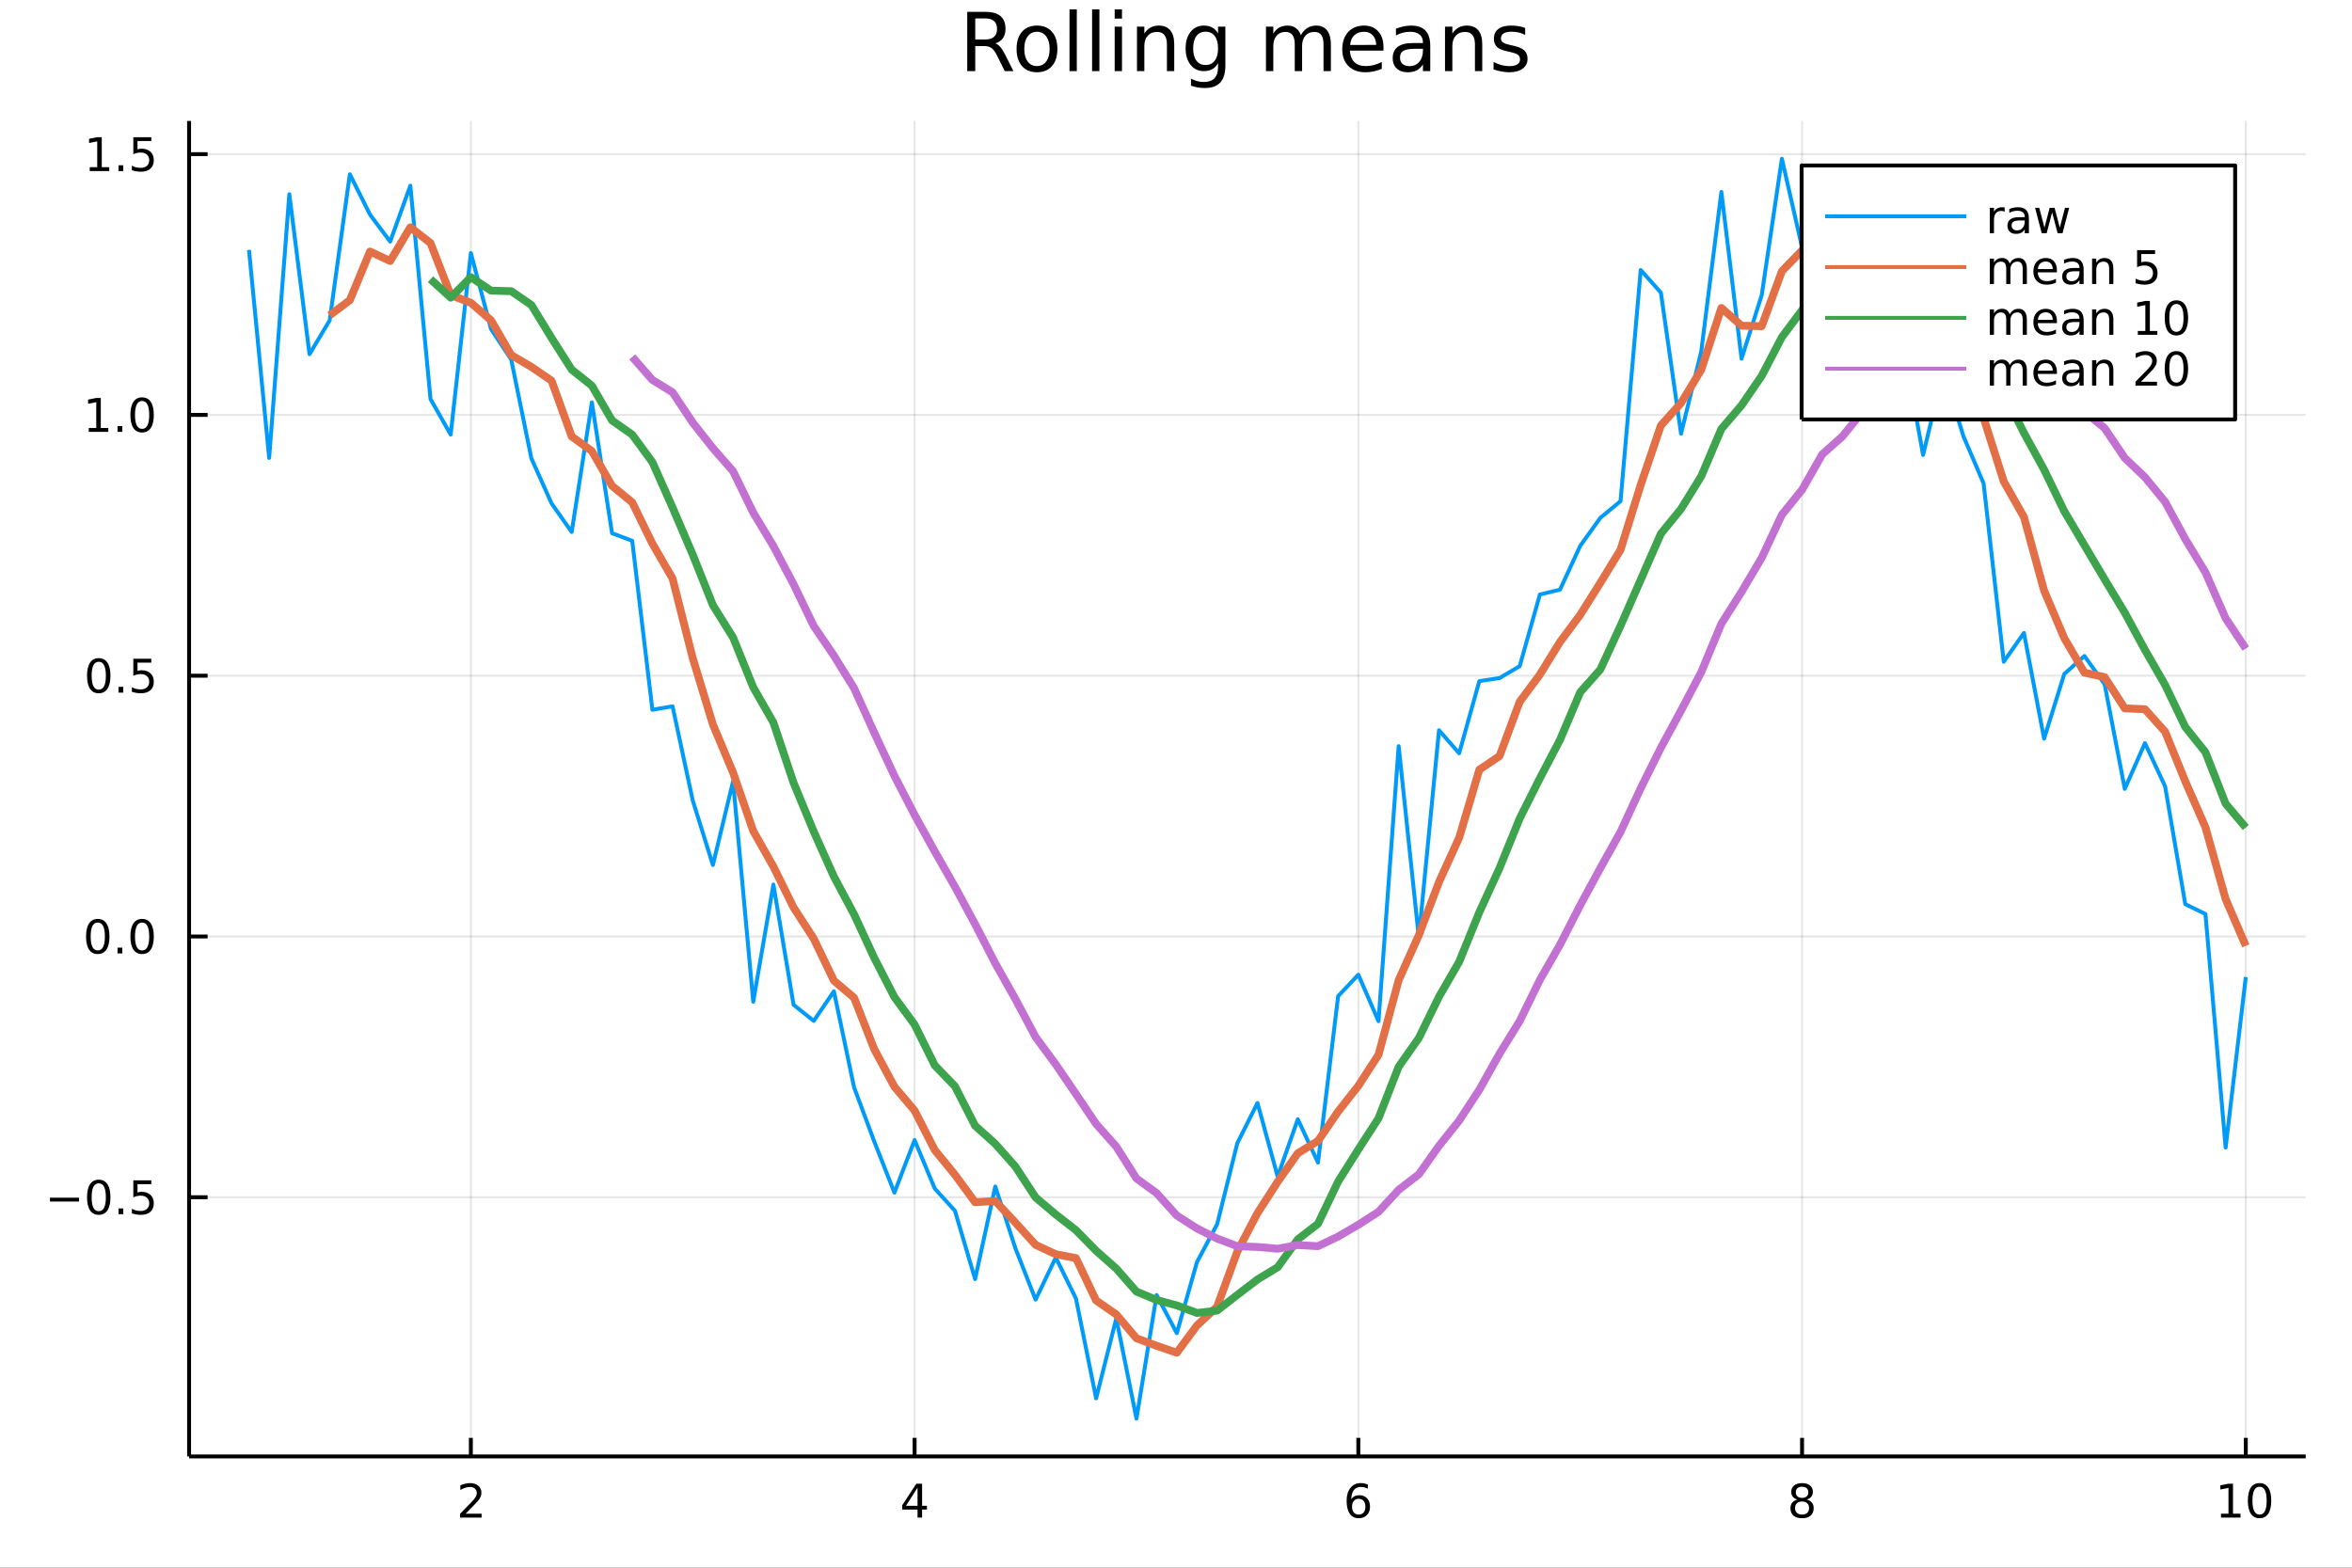 <?xml version="1.0" encoding="utf-8"?>
<svg xmlns="http://www.w3.org/2000/svg" xmlns:xlink="http://www.w3.org/1999/xlink" width="600" height="400" viewBox="0 0 2400 1600">
<rect x="0" y="0" width="2400" height="1600" fill="#333333" stroke="none"/>
<defs>
  <clipPath id="clip530">
    <rect x="0" y="0" width="2400" height="1600"/>
  </clipPath>
</defs>
<path clip-path="url(#clip530)" d="
M0 1600 L2400 1600 L2400 0 L0 0  Z
  " fill="#ffffff" fill-rule="evenodd" fill-opacity="1"/>
<defs>
  <clipPath id="clip531">
    <rect x="480" y="0" width="1681" height="1600"/>
  </clipPath>
</defs>
<path clip-path="url(#clip530)" d="
M192.941 1486.45 L2352.76 1486.45 L2352.76 123.472 L192.941 123.472  Z
  " fill="#ffffff" fill-rule="evenodd" fill-opacity="1"/>
<defs>
  <clipPath id="clip532">
    <rect x="192" y="123" width="2161" height="1364"/>
  </clipPath>
</defs>
<polyline clip-path="url(#clip532)" style="stroke:#000000; stroke-linecap:butt; stroke-linejoin:round; stroke-width:2; stroke-opacity:0.1; fill:none" points="
  480.463,1486.45 480.463,123.472 
  "/>
<polyline clip-path="url(#clip532)" style="stroke:#000000; stroke-linecap:butt; stroke-linejoin:round; stroke-width:2; stroke-opacity:0.1; fill:none" points="
  933.255,1486.45 933.255,123.472 
  "/>
<polyline clip-path="url(#clip532)" style="stroke:#000000; stroke-linecap:butt; stroke-linejoin:round; stroke-width:2; stroke-opacity:0.1; fill:none" points="
  1386.05,1486.45 1386.05,123.472 
  "/>
<polyline clip-path="url(#clip532)" style="stroke:#000000; stroke-linecap:butt; stroke-linejoin:round; stroke-width:2; stroke-opacity:0.1; fill:none" points="
  1838.84,1486.45 1838.84,123.472 
  "/>
<polyline clip-path="url(#clip532)" style="stroke:#000000; stroke-linecap:butt; stroke-linejoin:round; stroke-width:2; stroke-opacity:0.1; fill:none" points="
  2291.63,1486.45 2291.63,123.472 
  "/>
<polyline clip-path="url(#clip530)" style="stroke:#000000; stroke-linecap:butt; stroke-linejoin:round; stroke-width:4; stroke-opacity:1; fill:none" points="
  192.941,1486.45 2352.76,1486.45 
  "/>
<polyline clip-path="url(#clip530)" style="stroke:#000000; stroke-linecap:butt; stroke-linejoin:round; stroke-width:4; stroke-opacity:1; fill:none" points="
  480.463,1486.45 480.463,1467.55 
  "/>
<polyline clip-path="url(#clip530)" style="stroke:#000000; stroke-linecap:butt; stroke-linejoin:round; stroke-width:4; stroke-opacity:1; fill:none" points="
  933.255,1486.45 933.255,1467.55 
  "/>
<polyline clip-path="url(#clip530)" style="stroke:#000000; stroke-linecap:butt; stroke-linejoin:round; stroke-width:4; stroke-opacity:1; fill:none" points="
  1386.05,1486.45 1386.05,1467.55 
  "/>
<polyline clip-path="url(#clip530)" style="stroke:#000000; stroke-linecap:butt; stroke-linejoin:round; stroke-width:4; stroke-opacity:1; fill:none" points="
  1838.84,1486.45 1838.84,1467.55 
  "/>
<polyline clip-path="url(#clip530)" style="stroke:#000000; stroke-linecap:butt; stroke-linejoin:round; stroke-width:4; stroke-opacity:1; fill:none" points="
  2291.63,1486.45 2291.63,1467.55 
  "/>
<path clip-path="url(#clip530)" d="M475.116 1544.91 L491.435 1544.91 L491.435 1548.85 L469.491 1548.85 L469.491 1544.91 Q472.153 1542.16 476.736 1537.53 Q481.343 1532.88 482.523 1531.53 Q484.769 1529.01 485.648 1527.27 Q486.551 1525.51 486.551 1523.82 Q486.551 1521.07 484.607 1519.33 Q482.685 1517.6 479.584 1517.6 Q477.385 1517.6 474.931 1518.36 Q472.5 1519.13 469.723 1520.68 L469.723 1515.95 Q472.547 1514.82 475 1514.24 Q477.454 1513.66 479.491 1513.66 Q484.861 1513.66 488.056 1516.35 Q491.25 1519.03 491.25 1523.52 Q491.25 1525.65 490.44 1527.57 Q489.653 1529.47 487.547 1532.07 Q486.968 1532.74 483.866 1535.95 Q480.764 1539.15 475.116 1544.91 Z" fill="#000000" fill-rule="evenodd" fill-opacity="1" /><path clip-path="url(#clip530)" d="M936.264 1518.36 L924.458 1536.81 L936.264 1536.81 L936.264 1518.36 M935.037 1514.29 L940.917 1514.29 L940.917 1536.81 L945.847 1536.81 L945.847 1540.7 L940.917 1540.7 L940.917 1548.85 L936.264 1548.85 L936.264 1540.7 L920.662 1540.7 L920.662 1536.19 L935.037 1514.29 Z" fill="#000000" fill-rule="evenodd" fill-opacity="1" /><path clip-path="url(#clip530)" d="M1386.45 1529.7 Q1383.3 1529.7 1381.45 1531.86 Q1379.62 1534.01 1379.62 1537.76 Q1379.62 1541.49 1381.45 1543.66 Q1383.3 1545.82 1386.45 1545.82 Q1389.6 1545.82 1391.43 1543.66 Q1393.28 1541.49 1393.28 1537.76 Q1393.28 1534.01 1391.43 1531.86 Q1389.6 1529.7 1386.45 1529.7 M1395.73 1515.05 L1395.73 1519.31 Q1393.97 1518.48 1392.17 1518.04 Q1390.39 1517.6 1388.63 1517.6 Q1384 1517.6 1381.54 1520.72 Q1379.11 1523.85 1378.77 1530.17 Q1380.13 1528.15 1382.19 1527.09 Q1384.25 1526 1386.73 1526 Q1391.94 1526 1394.95 1529.17 Q1397.98 1532.32 1397.98 1537.76 Q1397.98 1543.08 1394.83 1546.3 Q1391.68 1549.52 1386.45 1549.52 Q1380.46 1549.52 1377.28 1544.94 Q1374.11 1540.33 1374.11 1531.6 Q1374.11 1523.41 1378 1518.55 Q1381.89 1513.66 1388.44 1513.66 Q1390.2 1513.66 1391.98 1514.01 Q1393.79 1514.36 1395.73 1515.05 Z" fill="#000000" fill-rule="evenodd" fill-opacity="1" /><path clip-path="url(#clip530)" d="M1838.84 1532.44 Q1835.5 1532.44 1833.58 1534.22 Q1831.68 1536 1831.68 1539.13 Q1831.68 1542.25 1833.58 1544.03 Q1835.5 1545.82 1838.84 1545.82 Q1842.17 1545.82 1844.09 1544.03 Q1846.01 1542.23 1846.01 1539.13 Q1846.01 1536 1844.09 1534.22 Q1842.19 1532.44 1838.84 1532.44 M1834.16 1530.45 Q1831.15 1529.7 1829.46 1527.64 Q1827.8 1525.58 1827.8 1522.62 Q1827.8 1518.48 1830.74 1516.07 Q1833.7 1513.66 1838.84 1513.66 Q1844 1513.66 1846.94 1516.07 Q1849.88 1518.48 1849.88 1522.62 Q1849.88 1525.58 1848.19 1527.64 Q1846.52 1529.7 1843.54 1530.45 Q1846.92 1531.23 1848.79 1533.52 Q1850.69 1535.82 1850.69 1539.13 Q1850.69 1544.15 1847.61 1546.83 Q1844.56 1549.52 1838.84 1549.52 Q1833.12 1549.52 1830.04 1546.83 Q1826.99 1544.15 1826.99 1539.13 Q1826.99 1535.82 1828.88 1533.52 Q1830.78 1531.23 1834.16 1530.45 M1832.45 1523.06 Q1832.45 1525.75 1834.12 1527.25 Q1835.81 1528.76 1838.84 1528.76 Q1841.85 1528.76 1843.54 1527.25 Q1845.25 1525.75 1845.25 1523.06 Q1845.25 1520.38 1843.54 1518.87 Q1841.85 1517.37 1838.84 1517.37 Q1835.81 1517.37 1834.12 1518.87 Q1832.45 1520.38 1832.45 1523.06 Z" fill="#000000" fill-rule="evenodd" fill-opacity="1" /><path clip-path="url(#clip530)" d="M2266.32 1544.91 L2273.96 1544.91 L2273.96 1518.55 L2265.65 1520.21 L2265.65 1515.95 L2273.91 1514.29 L2278.59 1514.29 L2278.59 1544.91 L2286.22 1544.91 L2286.22 1548.85 L2266.32 1548.85 L2266.32 1544.91 Z" fill="#000000" fill-rule="evenodd" fill-opacity="1" /><path clip-path="url(#clip530)" d="M2305.67 1517.37 Q2302.06 1517.37 2300.23 1520.93 Q2298.42 1524.47 2298.42 1531.6 Q2298.42 1538.71 2300.23 1542.27 Q2302.06 1545.82 2305.67 1545.82 Q2309.3 1545.82 2311.11 1542.27 Q2312.94 1538.71 2312.94 1531.6 Q2312.94 1524.47 2311.11 1520.93 Q2309.3 1517.37 2305.67 1517.37 M2305.67 1513.66 Q2311.48 1513.66 2314.53 1518.27 Q2317.61 1522.85 2317.61 1531.6 Q2317.61 1540.33 2314.53 1544.94 Q2311.48 1549.52 2305.67 1549.52 Q2299.86 1549.52 2296.78 1544.94 Q2293.72 1540.33 2293.72 1531.6 Q2293.72 1522.85 2296.78 1518.27 Q2299.86 1513.66 2305.67 1513.66 Z" fill="#000000" fill-rule="evenodd" fill-opacity="1" /><polyline clip-path="url(#clip532)" style="stroke:#000000; stroke-linecap:butt; stroke-linejoin:round; stroke-width:2; stroke-opacity:0.1; fill:none" points="
  192.941,1221.93 2352.76,1221.93 
  "/>
<polyline clip-path="url(#clip532)" style="stroke:#000000; stroke-linecap:butt; stroke-linejoin:round; stroke-width:2; stroke-opacity:0.1; fill:none" points="
  192.941,955.772 2352.76,955.772 
  "/>
<polyline clip-path="url(#clip532)" style="stroke:#000000; stroke-linecap:butt; stroke-linejoin:round; stroke-width:2; stroke-opacity:0.1; fill:none" points="
  192.941,689.616 2352.76,689.616 
  "/>
<polyline clip-path="url(#clip532)" style="stroke:#000000; stroke-linecap:butt; stroke-linejoin:round; stroke-width:2; stroke-opacity:0.1; fill:none" points="
  192.941,423.46 2352.76,423.46 
  "/>
<polyline clip-path="url(#clip532)" style="stroke:#000000; stroke-linecap:butt; stroke-linejoin:round; stroke-width:2; stroke-opacity:0.1; fill:none" points="
  192.941,157.304 2352.76,157.304 
  "/>
<polyline clip-path="url(#clip530)" style="stroke:#000000; stroke-linecap:butt; stroke-linejoin:round; stroke-width:4; stroke-opacity:1; fill:none" points="
  192.941,1486.45 192.941,123.472 
  "/>
<polyline clip-path="url(#clip530)" style="stroke:#000000; stroke-linecap:butt; stroke-linejoin:round; stroke-width:4; stroke-opacity:1; fill:none" points="
  192.941,1221.93 211.838,1221.93 
  "/>
<polyline clip-path="url(#clip530)" style="stroke:#000000; stroke-linecap:butt; stroke-linejoin:round; stroke-width:4; stroke-opacity:1; fill:none" points="
  192.941,955.772 211.838,955.772 
  "/>
<polyline clip-path="url(#clip530)" style="stroke:#000000; stroke-linecap:butt; stroke-linejoin:round; stroke-width:4; stroke-opacity:1; fill:none" points="
  192.941,689.616 211.838,689.616 
  "/>
<polyline clip-path="url(#clip530)" style="stroke:#000000; stroke-linecap:butt; stroke-linejoin:round; stroke-width:4; stroke-opacity:1; fill:none" points="
  192.941,423.46 211.838,423.46 
  "/>
<polyline clip-path="url(#clip530)" style="stroke:#000000; stroke-linecap:butt; stroke-linejoin:round; stroke-width:4; stroke-opacity:1; fill:none" points="
  192.941,157.304 211.838,157.304 
  "/>
<path clip-path="url(#clip530)" d="M50.992 1222.38 L80.668 1222.38 L80.668 1226.31 L50.992 1226.31 L50.992 1222.38 Z" fill="#000000" fill-rule="evenodd" fill-opacity="1" /><path clip-path="url(#clip530)" d="M100.76 1207.73 Q97.149 1207.73 95.321 1211.29 Q93.515 1214.83 93.515 1221.96 Q93.515 1229.07 95.321 1232.63 Q97.149 1236.18 100.76 1236.18 Q104.395 1236.18 106.2 1232.63 Q108.029 1229.07 108.029 1221.96 Q108.029 1214.83 106.2 1211.29 Q104.395 1207.73 100.76 1207.73 M100.76 1204.02 Q106.571 1204.02 109.626 1208.63 Q112.705 1213.21 112.705 1221.96 Q112.705 1230.69 109.626 1235.3 Q106.571 1239.88 100.76 1239.88 Q94.95 1239.88 91.871 1235.3 Q88.816 1230.69 88.816 1221.96 Q88.816 1213.21 91.871 1208.63 Q94.95 1204.02 100.76 1204.02 Z" fill="#000000" fill-rule="evenodd" fill-opacity="1" /><path clip-path="url(#clip530)" d="M120.922 1233.33 L125.807 1233.33 L125.807 1239.21 L120.922 1239.21 L120.922 1233.33 Z" fill="#000000" fill-rule="evenodd" fill-opacity="1" /><path clip-path="url(#clip530)" d="M136.038 1204.65 L154.394 1204.65 L154.394 1208.58 L140.32 1208.58 L140.32 1217.06 Q141.339 1216.71 142.357 1216.55 Q143.376 1216.36 144.394 1216.36 Q150.181 1216.36 153.561 1219.53 Q156.941 1222.7 156.941 1228.12 Q156.941 1233.7 153.468 1236.8 Q149.996 1239.88 143.677 1239.88 Q141.501 1239.88 139.232 1239.51 Q136.987 1239.14 134.58 1238.4 L134.58 1233.7 Q136.663 1234.83 138.885 1235.39 Q141.107 1235.94 143.584 1235.94 Q147.589 1235.94 149.927 1233.84 Q152.265 1231.73 152.265 1228.12 Q152.265 1224.51 149.927 1222.4 Q147.589 1220.3 143.584 1220.3 Q141.709 1220.3 139.834 1220.71 Q137.982 1221.13 136.038 1222.01 L136.038 1204.65 Z" fill="#000000" fill-rule="evenodd" fill-opacity="1" /><path clip-path="url(#clip530)" d="M99.765 941.571 Q96.154 941.571 94.325 945.135 Q92.52 948.677 92.52 955.807 Q92.52 962.913 94.325 966.478 Q96.154 970.02 99.765 970.02 Q103.399 970.02 105.205 966.478 Q107.033 962.913 107.033 955.807 Q107.033 948.677 105.205 945.135 Q103.399 941.571 99.765 941.571 M99.765 937.867 Q105.575 937.867 108.631 942.473 Q111.709 947.057 111.709 955.807 Q111.709 964.533 108.631 969.14 Q105.575 973.723 99.765 973.723 Q93.955 973.723 90.876 969.14 Q87.821 964.533 87.821 955.807 Q87.821 947.057 90.876 942.473 Q93.955 937.867 99.765 937.867 Z" fill="#000000" fill-rule="evenodd" fill-opacity="1" /><path clip-path="url(#clip530)" d="M119.927 967.172 L124.811 967.172 L124.811 973.052 L119.927 973.052 L119.927 967.172 Z" fill="#000000" fill-rule="evenodd" fill-opacity="1" /><path clip-path="url(#clip530)" d="M144.996 941.571 Q141.385 941.571 139.556 945.135 Q137.751 948.677 137.751 955.807 Q137.751 962.913 139.556 966.478 Q141.385 970.02 144.996 970.02 Q148.63 970.02 150.436 966.478 Q152.265 962.913 152.265 955.807 Q152.265 948.677 150.436 945.135 Q148.63 941.571 144.996 941.571 M144.996 937.867 Q150.806 937.867 153.862 942.473 Q156.941 947.057 156.941 955.807 Q156.941 964.533 153.862 969.14 Q150.806 973.723 144.996 973.723 Q139.186 973.723 136.107 969.14 Q133.052 964.533 133.052 955.807 Q133.052 947.057 136.107 942.473 Q139.186 937.867 144.996 937.867 Z" fill="#000000" fill-rule="evenodd" fill-opacity="1" /><path clip-path="url(#clip530)" d="M100.76 675.415 Q97.149 675.415 95.321 678.98 Q93.515 682.521 93.515 689.651 Q93.515 696.757 95.321 700.322 Q97.149 703.864 100.76 703.864 Q104.395 703.864 106.2 700.322 Q108.029 696.757 108.029 689.651 Q108.029 682.521 106.2 678.98 Q104.395 675.415 100.76 675.415 M100.76 671.711 Q106.571 671.711 109.626 676.318 Q112.705 680.901 112.705 689.651 Q112.705 698.378 109.626 702.984 Q106.571 707.567 100.76 707.567 Q94.95 707.567 91.871 702.984 Q88.816 698.378 88.816 689.651 Q88.816 680.901 91.871 676.318 Q94.95 671.711 100.76 671.711 Z" fill="#000000" fill-rule="evenodd" fill-opacity="1" /><path clip-path="url(#clip530)" d="M120.922 701.016 L125.807 701.016 L125.807 706.896 L120.922 706.896 L120.922 701.016 Z" fill="#000000" fill-rule="evenodd" fill-opacity="1" /><path clip-path="url(#clip530)" d="M136.038 672.336 L154.394 672.336 L154.394 676.271 L140.32 676.271 L140.32 684.743 Q141.339 684.396 142.357 684.234 Q143.376 684.049 144.394 684.049 Q150.181 684.049 153.561 687.22 Q156.941 690.392 156.941 695.808 Q156.941 701.387 153.468 704.489 Q149.996 707.567 143.677 707.567 Q141.501 707.567 139.232 707.197 Q136.987 706.827 134.58 706.086 L134.58 701.387 Q136.663 702.521 138.885 703.077 Q141.107 703.632 143.584 703.632 Q147.589 703.632 149.927 701.526 Q152.265 699.419 152.265 695.808 Q152.265 692.197 149.927 690.091 Q147.589 687.984 143.584 687.984 Q141.709 687.984 139.834 688.401 Q137.982 688.817 136.038 689.697 L136.038 672.336 Z" fill="#000000" fill-rule="evenodd" fill-opacity="1" /><path clip-path="url(#clip530)" d="M90.575 436.805 L98.214 436.805 L98.214 410.439 L89.904 412.106 L89.904 407.847 L98.168 406.18 L102.844 406.18 L102.844 436.805 L110.483 436.805 L110.483 440.74 L90.575 440.74 L90.575 436.805 Z" fill="#000000" fill-rule="evenodd" fill-opacity="1" /><path clip-path="url(#clip530)" d="M119.927 434.861 L124.811 434.861 L124.811 440.74 L119.927 440.74 L119.927 434.861 Z" fill="#000000" fill-rule="evenodd" fill-opacity="1" /><path clip-path="url(#clip530)" d="M144.996 409.259 Q141.385 409.259 139.556 412.824 Q137.751 416.365 137.751 423.495 Q137.751 430.601 139.556 434.166 Q141.385 437.708 144.996 437.708 Q148.63 437.708 150.436 434.166 Q152.265 430.601 152.265 423.495 Q152.265 416.365 150.436 412.824 Q148.63 409.259 144.996 409.259 M144.996 405.555 Q150.806 405.555 153.862 410.162 Q156.941 414.745 156.941 423.495 Q156.941 432.222 153.862 436.828 Q150.806 441.411 144.996 441.411 Q139.186 441.411 136.107 436.828 Q133.052 432.222 133.052 423.495 Q133.052 414.745 136.107 410.162 Q139.186 405.555 144.996 405.555 Z" fill="#000000" fill-rule="evenodd" fill-opacity="1" /><path clip-path="url(#clip530)" d="M91.571 170.649 L99.21 170.649 L99.21 144.284 L90.899 145.95 L90.899 141.691 L99.163 140.024 L103.839 140.024 L103.839 170.649 L111.478 170.649 L111.478 174.584 L91.571 174.584 L91.571 170.649 Z" fill="#000000" fill-rule="evenodd" fill-opacity="1" /><path clip-path="url(#clip530)" d="M120.922 168.705 L125.807 168.705 L125.807 174.584 L120.922 174.584 L120.922 168.705 Z" fill="#000000" fill-rule="evenodd" fill-opacity="1" /><path clip-path="url(#clip530)" d="M136.038 140.024 L154.394 140.024 L154.394 143.959 L140.32 143.959 L140.32 152.432 Q141.339 152.084 142.357 151.922 Q143.376 151.737 144.394 151.737 Q150.181 151.737 153.561 154.908 Q156.941 158.08 156.941 163.496 Q156.941 169.075 153.468 172.177 Q149.996 175.256 143.677 175.256 Q141.501 175.256 139.232 174.885 Q136.987 174.515 134.58 173.774 L134.58 169.075 Q136.663 170.209 138.885 170.765 Q141.107 171.32 143.584 171.32 Q147.589 171.32 149.927 169.214 Q152.265 167.107 152.265 163.496 Q152.265 159.885 149.927 157.779 Q147.589 155.672 143.584 155.672 Q141.709 155.672 139.834 156.089 Q137.982 156.506 136.038 157.385 L136.038 140.024 Z" fill="#000000" fill-rule="evenodd" fill-opacity="1" /><path clip-path="url(#clip530)" d="M1015.66 44.22 Q1018.29 45.111 1020.76 48.028 Q1023.27 50.944 1025.78 56.048 L1034.09 72.576 L1025.3 72.576 L1017.56 57.061 Q1014.56 50.985 1011.73 49 Q1008.93 47.015 1004.07 47.015 L995.159 47.015 L995.159 72.576 L986.976 72.576 L986.976 12.096 L1005.45 12.096 Q1015.82 12.096 1020.92 16.43 Q1026.03 20.765 1026.03 29.515 Q1026.03 35.227 1023.35 38.994 Q1020.72 42.761 1015.66 44.22 M995.159 18.82 L995.159 40.29 L1005.45 40.29 Q1011.36 40.29 1014.36 37.576 Q1017.4 34.822 1017.4 29.515 Q1017.4 24.208 1014.36 21.535 Q1011.36 18.82 1005.45 18.82 L995.159 18.82 Z" fill="#000000" fill-rule="evenodd" fill-opacity="1" /><path clip-path="url(#clip530)" d="M1058.15 32.431 Q1052.16 32.431 1048.67 37.131 Q1045.19 41.789 1045.19 49.931 Q1045.19 58.074 1048.63 62.773 Q1052.11 67.431 1058.15 67.431 Q1064.11 67.431 1067.59 62.732 Q1071.07 58.033 1071.07 49.931 Q1071.07 41.87 1067.59 37.171 Q1064.11 32.431 1058.15 32.431 M1058.15 26.112 Q1067.87 26.112 1073.42 32.431 Q1078.97 38.751 1078.97 49.931 Q1078.97 61.071 1073.42 67.431 Q1067.87 73.751 1058.15 73.751 Q1048.39 73.751 1042.84 67.431 Q1037.33 61.071 1037.33 49.931 Q1037.33 38.751 1042.84 32.431 Q1048.39 26.112 1058.15 26.112 Z" fill="#000000" fill-rule="evenodd" fill-opacity="1" /><path clip-path="url(#clip530)" d="M1091.33 9.544 L1098.78 9.544 L1098.78 72.576 L1091.33 72.576 L1091.33 9.544 Z" fill="#000000" fill-rule="evenodd" fill-opacity="1" /><path clip-path="url(#clip530)" d="M1114.38 9.544 L1121.83 9.544 L1121.83 72.576 L1114.38 72.576 L1114.38 9.544 Z" fill="#000000" fill-rule="evenodd" fill-opacity="1" /><path clip-path="url(#clip530)" d="M1137.43 27.206 L1144.88 27.206 L1144.88 72.576 L1137.43 72.576 L1137.43 27.206 M1137.43 9.544 L1144.88 9.544 L1144.88 18.983 L1137.43 18.983 L1137.43 9.544 Z" fill="#000000" fill-rule="evenodd" fill-opacity="1" /><path clip-path="url(#clip530)" d="M1198.19 45.192 L1198.19 72.576 L1190.74 72.576 L1190.74 45.435 Q1190.74 38.994 1188.22 35.794 Q1185.71 32.594 1180.69 32.594 Q1174.65 32.594 1171.17 36.442 Q1167.69 40.29 1167.69 46.934 L1167.69 72.576 L1160.19 72.576 L1160.19 27.206 L1167.69 27.206 L1167.69 34.254 Q1170.36 30.163 1173.97 28.138 Q1177.61 26.112 1182.35 26.112 Q1190.17 26.112 1194.18 30.973 Q1198.19 35.794 1198.19 45.192 Z" fill="#000000" fill-rule="evenodd" fill-opacity="1" /><path clip-path="url(#clip530)" d="M1242.91 49.364 Q1242.91 41.263 1239.55 36.806 Q1236.23 32.35 1230.19 32.35 Q1224.2 32.35 1220.83 36.806 Q1217.51 41.263 1217.51 49.364 Q1217.51 57.426 1220.83 61.882 Q1224.2 66.338 1230.19 66.338 Q1236.23 66.338 1239.55 61.882 Q1242.91 57.426 1242.91 49.364 M1250.37 66.945 Q1250.37 78.531 1245.22 84.162 Q1240.08 89.833 1229.46 89.833 Q1225.53 89.833 1222.05 89.225 Q1218.57 88.658 1215.28 87.443 L1215.28 80.192 Q1218.57 81.974 1221.77 82.825 Q1224.97 83.675 1228.29 83.675 Q1235.62 83.675 1239.27 79.827 Q1242.91 76.019 1242.91 68.282 L1242.91 64.596 Q1240.6 68.606 1237 70.591 Q1233.39 72.576 1228.37 72.576 Q1220.02 72.576 1214.92 66.216 Q1209.82 59.856 1209.82 49.364 Q1209.82 38.832 1214.92 32.472 Q1220.02 26.112 1228.37 26.112 Q1233.39 26.112 1237 28.097 Q1240.6 30.082 1242.91 34.092 L1242.91 27.206 L1250.37 27.206 L1250.37 66.945 Z" fill="#000000" fill-rule="evenodd" fill-opacity="1" /><path clip-path="url(#clip530)" d="M1327.41 35.915 Q1330.21 30.892 1334.1 28.502 Q1337.99 26.112 1343.25 26.112 Q1350.34 26.112 1354.19 31.095 Q1358.04 36.037 1358.04 45.192 L1358.04 72.576 L1350.54 72.576 L1350.54 45.435 Q1350.54 38.913 1348.24 35.753 Q1345.93 32.594 1341.19 32.594 Q1335.39 32.594 1332.03 36.442 Q1328.67 40.29 1328.67 46.934 L1328.67 72.576 L1321.18 72.576 L1321.18 45.435 Q1321.18 38.873 1318.87 35.753 Q1316.56 32.594 1311.74 32.594 Q1306.03 32.594 1302.66 36.482 Q1299.3 40.331 1299.3 46.934 L1299.3 72.576 L1291.81 72.576 L1291.81 27.206 L1299.3 27.206 L1299.3 34.254 Q1301.85 30.082 1305.42 28.097 Q1308.98 26.112 1313.88 26.112 Q1318.83 26.112 1322.27 28.624 Q1325.75 31.135 1327.41 35.915 Z" fill="#000000" fill-rule="evenodd" fill-opacity="1" /><path clip-path="url(#clip530)" d="M1411.71 48.028 L1411.71 51.673 L1377.44 51.673 Q1377.93 59.37 1382.06 63.421 Q1386.23 67.431 1393.65 67.431 Q1397.94 67.431 1401.95 66.378 Q1406 65.325 1409.97 63.218 L1409.97 70.267 Q1405.96 71.968 1401.75 72.86 Q1397.54 73.751 1393.2 73.751 Q1382.34 73.751 1375.98 67.431 Q1369.66 61.112 1369.66 50.337 Q1369.66 39.197 1375.66 32.675 Q1381.7 26.112 1391.9 26.112 Q1401.06 26.112 1406.37 32.026 Q1411.71 37.9 1411.71 48.028 M1404.26 45.84 Q1404.18 39.723 1400.82 36.077 Q1397.49 32.431 1391.99 32.431 Q1385.75 32.431 1381.98 35.956 Q1378.25 39.48 1377.69 45.88 L1404.26 45.84 Z" fill="#000000" fill-rule="evenodd" fill-opacity="1" /><path clip-path="url(#clip530)" d="M1444.57 49.769 Q1435.53 49.769 1432.05 51.835 Q1428.57 53.901 1428.57 58.884 Q1428.57 62.854 1431.16 65.203 Q1433.79 67.512 1438.29 67.512 Q1444.49 67.512 1448.21 63.137 Q1451.98 58.722 1451.98 51.43 L1451.98 49.769 L1444.57 49.769 M1459.43 46.691 L1459.43 72.576 L1451.98 72.576 L1451.98 65.689 Q1449.43 69.821 1445.62 71.806 Q1441.81 73.751 1436.3 73.751 Q1429.33 73.751 1425.2 69.862 Q1421.11 65.933 1421.11 59.37 Q1421.11 51.714 1426.22 47.825 Q1431.36 43.936 1441.53 43.936 L1451.98 43.936 L1451.98 43.207 Q1451.98 38.062 1448.58 35.267 Q1445.21 32.431 1439.1 32.431 Q1435.21 32.431 1431.52 33.363 Q1427.84 34.295 1424.43 36.158 L1424.43 29.272 Q1428.52 27.692 1432.37 26.922 Q1436.22 26.112 1439.87 26.112 Q1449.71 26.112 1454.57 31.216 Q1459.43 36.32 1459.43 46.691 Z" fill="#000000" fill-rule="evenodd" fill-opacity="1" /><path clip-path="url(#clip530)" d="M1512.5 45.192 L1512.5 72.576 L1505.05 72.576 L1505.05 45.435 Q1505.05 38.994 1502.53 35.794 Q1500.02 32.594 1495 32.594 Q1488.96 32.594 1485.48 36.442 Q1482 40.29 1482 46.934 L1482 72.576 L1474.5 72.576 L1474.5 27.206 L1482 27.206 L1482 34.254 Q1484.67 30.163 1488.28 28.138 Q1491.92 26.112 1496.66 26.112 Q1504.48 26.112 1508.49 30.973 Q1512.5 35.794 1512.5 45.192 Z" fill="#000000" fill-rule="evenodd" fill-opacity="1" /><path clip-path="url(#clip530)" d="M1556.29 28.543 L1556.29 35.591 Q1553.13 33.971 1549.73 33.161 Q1546.32 32.35 1542.68 32.35 Q1537.13 32.35 1534.33 34.052 Q1531.58 35.753 1531.58 39.156 Q1531.58 41.749 1533.56 43.248 Q1535.55 44.706 1541.54 46.043 L1544.1 46.61 Q1552.04 48.311 1555.36 51.43 Q1558.72 54.509 1558.72 60.059 Q1558.72 66.378 1553.7 70.064 Q1548.71 73.751 1539.96 73.751 Q1536.32 73.751 1532.35 73.022 Q1528.42 72.333 1524.04 70.915 L1524.04 63.218 Q1528.18 65.365 1532.19 66.459 Q1536.2 67.512 1540.13 67.512 Q1545.39 67.512 1548.23 65.73 Q1551.06 63.907 1551.06 60.626 Q1551.06 57.588 1549 55.967 Q1546.97 54.347 1540.05 52.848 L1537.45 52.24 Q1530.53 50.782 1527.45 47.785 Q1524.37 44.746 1524.37 39.48 Q1524.37 33.08 1528.91 29.596 Q1533.44 26.112 1541.79 26.112 Q1545.92 26.112 1549.57 26.72 Q1553.21 27.327 1556.29 28.543 Z" fill="#000000" fill-rule="evenodd" fill-opacity="1" /><polyline clip-path="url(#clip532)" style="stroke:#009af9; stroke-linecap:butt; stroke-linejoin:round; stroke-width:4; stroke-opacity:1; fill:none" points="
  254.067,255.059 274.649,467.339 295.23,198.235 315.812,361.487 336.393,327.006 356.975,177.848 377.556,219.053 398.137,246.534 418.719,189.49 439.3,407.306 
  459.882,443.522 480.463,258.243 501.045,335.833 521.626,366.922 542.208,467.768 562.789,513.756 583.37,542.97 603.952,410.668 624.533,544.206 645.115,551.94 
  665.696,724.377 686.278,720.875 706.859,816.9 727.44,882.835 748.022,797.391 768.603,1022.39 789.185,902.778 809.766,1025.52 830.348,1041.92 850.929,1011.71 
  871.51,1109.81 892.092,1164.99 912.673,1217.24 933.255,1163.6 953.836,1213.05 974.418,1235.71 994.999,1305.46 1015.58,1210.97 1036.16,1274.1 1056.74,1326.44 
  1077.32,1283.41 1097.91,1325.29 1118.49,1427.18 1139.07,1345.58 1159.65,1447.87 1180.23,1321.75 1200.81,1360.65 1221.39,1288.12 1241.98,1249.46 1262.56,1166.76 
  1283.14,1125.71 1303.72,1200.82 1324.3,1142.31 1344.88,1186.54 1365.46,1016.66 1386.05,994.816 1406.63,1042.26 1427.21,761.551 1447.79,956.985 1468.37,745.304 
  1488.95,768.777 1509.53,695.148 1530.12,692.025 1550.7,679.925 1571.28,606.822 1591.86,601.778 1612.44,557.173 1633.02,528.464 1653.6,511.49 1674.19,275.6 
  1694.77,298.637 1715.35,442.588 1735.93,358.797 1756.51,195.909 1777.09,366.104 1797.67,301.215 1818.26,162.047 1838.84,252.57 1859.42,234.81 1880,378.079 
  1900.58,263.439 1921.16,322.576 1941.74,350.718 1962.33,464.317 1982.91,378.566 2003.49,445.185 2024.07,493.309 2044.65,675.369 2065.23,645.995 2085.81,753.89 
  2106.4,687.868 2126.98,669.523 2147.56,698.268 2168.14,805.142 2188.72,758.42 2209.3,802.546 2229.88,922.789 2250.47,932.885 2271.05,1171.23 2291.63,997.188 
  
  "/>
<polyline clip-path="url(#clip532)" style="stroke:#e26f46; stroke-linecap:butt; stroke-linejoin:round; stroke-width:8; stroke-opacity:1; fill:none" points="
  336.393,321.825 356.975,306.383 377.556,256.726 398.137,266.385 418.719,231.986 439.3,248.046 459.882,301.181 480.463,309.019 501.045,326.879 521.626,362.365 
  542.208,374.458 562.789,388.504 583.37,445.45 603.952,460.417 624.533,495.874 645.115,512.708 665.696,554.832 686.278,590.413 706.859,671.659 727.44,739.385 
  748.022,788.475 768.603,848.079 789.185,884.46 809.766,926.185 830.348,958.001 850.929,1000.87 871.51,1018.35 892.092,1070.79 912.673,1109.13 933.255,1133.47 
  953.836,1173.74 974.418,1198.92 994.999,1227.01 1015.58,1225.76 1036.16,1247.85 1056.74,1270.53 1077.32,1280.07 1097.91,1284.04 1118.49,1327.28 1139.07,1341.58 
  1159.65,1365.87 1180.23,1373.54 1200.81,1380.61 1221.39,1352.8 1241.98,1333.57 1262.56,1277.35 1283.14,1238.14 1303.72,1206.17 1324.3,1177.01 1344.88,1164.43 
  1365.46,1134.41 1386.05,1108.23 1406.63,1076.52 1427.21,1000.37 1447.79,954.456 1468.37,900.184 1488.95,854.976 1509.53,785.553 1530.12,771.648 1550.7,716.236 
  1571.28,688.539 1591.86,655.14 1612.44,627.544 1633.02,594.832 1653.6,561.145 1674.19,494.901 1694.77,434.273 1715.35,411.356 1735.93,377.422 1756.51,314.306 
  1777.09,332.407 1797.67,332.923 1818.26,276.814 1838.84,255.569 1859.42,263.349 1880,265.744 1900.58,258.189 1921.16,290.295 1941.74,309.924 1962.33,355.826 
  1982.91,355.923 2003.49,392.273 2024.07,426.419 2044.65,491.349 2065.23,527.685 2085.81,602.75 2106.4,651.286 2126.98,686.529 2147.56,691.109 2168.14,722.938 
  2188.72,723.844 2209.3,746.78 2229.88,797.433 2250.47,844.356 2271.05,917.574 2291.63,965.328 
  "/>
<polyline clip-path="url(#clip532)" style="stroke:#3da44d; stroke-linecap:butt; stroke-linejoin:round; stroke-width:8; stroke-opacity:1; fill:none" points="
  439.3,284.936 459.882,303.782 480.463,282.872 501.045,296.632 521.626,297.176 542.208,311.252 562.789,344.843 583.37,377.234 603.952,393.648 624.533,429.119 
  645.115,443.583 665.696,471.668 686.278,517.931 706.859,566.038 727.44,617.629 748.022,650.592 768.603,701.456 789.185,737.436 809.766,798.922 830.348,848.693 
  850.929,894.67 871.51,933.213 892.092,977.625 912.673,1017.66 933.255,1045.74 953.836,1087.3 974.418,1108.63 994.999,1148.9 1015.58,1167.44 1036.16,1190.66 
  1056.74,1222.14 1077.32,1239.5 1097.91,1255.53 1118.49,1276.52 1139.07,1294.72 1159.65,1318.2 1180.23,1326.8 1200.81,1332.32 1221.39,1340.04 1241.98,1337.58 
  1262.56,1321.61 1283.14,1305.84 1303.72,1293.39 1324.3,1264.9 1344.88,1249 1365.46,1205.88 1386.05,1173.18 1406.63,1141.35 1427.21,1088.69 1447.79,1059.44 
  1468.37,1017.3 1488.95,981.602 1509.53,931.036 1530.12,886.007 1550.7,835.346 1571.28,794.361 1591.86,755.058 1612.44,706.549 1633.02,683.24 1653.6,638.691 
  1674.19,591.72 1694.77,544.706 1715.35,519.45 1735.93,486.127 1756.51,437.726 1777.09,413.654 1797.67,383.598 1818.26,344.085 1838.84,316.496 1859.42,288.828 
  1880,299.076 1900.58,295.556 1921.16,283.555 1941.74,282.747 1962.33,309.587 1982.91,310.834 2003.49,325.231 2024.07,358.357 2044.65,400.637 2065.23,441.755 
  2085.81,479.336 2106.4,521.779 2126.98,556.474 2147.56,591.229 2168.14,625.312 2188.72,663.297 2209.3,699.033 2229.88,741.981 2250.47,767.733 2271.05,820.256 
  2291.63,844.586 
  "/>
<polyline clip-path="url(#clip532)" style="stroke:#c271d2; stroke-linecap:butt; stroke-linejoin:round; stroke-width:8; stroke-opacity:1; fill:none" points="
  645.115,364.259 665.696,387.725 686.278,400.402 706.859,431.335 727.44,457.402 748.022,480.922 768.603,523.149 789.185,557.335 809.766,596.285 830.348,638.906 
  850.929,669.127 871.51,702.441 892.092,747.778 912.673,791.849 933.255,831.683 953.836,868.947 974.418,905.044 994.999,943.168 1015.58,983.183 1036.16,1019.68 
  1056.74,1058.4 1077.32,1086.35 1097.91,1116.58 1118.49,1147.09 1139.07,1170.23 1159.65,1202.75 1180.23,1217.72 1200.81,1240.61 1221.39,1253.74 1241.98,1264.12 
  1262.56,1271.87 1283.14,1272.67 1303.72,1274.46 1324.3,1270.71 1344.88,1271.86 1365.46,1262.04 1386.05,1249.99 1406.63,1236.83 1427.21,1214.36 1447.79,1198.51 
  1468.37,1169.45 1488.95,1143.72 1509.53,1112.21 1530.12,1075.46 1550.7,1042.17 1571.28,1000.12 1591.86,964.121 1612.44,923.947 1633.02,885.965 1653.6,849.066 
  1674.19,804.508 1694.77,763.154 1715.35,725.243 1735.93,686.067 1756.51,636.536 1777.09,604.008 1797.67,569.328 1818.26,525.317 1838.84,499.868 1859.42,463.759 
  1880,445.398 1900.58,420.131 1921.16,401.502 1941.74,384.437 1962.33,373.657 1982.91,362.244 2003.49,354.414 2024.07,351.221 2044.65,358.566 2065.23,365.292 
  2085.81,389.206 2106.4,408.668 2126.98,420.014 2147.56,436.988 2168.14,467.45 2188.72,487.065 2209.3,512.132 2229.88,550.169 2250.47,584.185 2271.05,631.006 
  2291.63,661.961 
  "/>
<path clip-path="url(#clip530)" d="
M1838.4 428.105 L2280.76 428.105 L2280.76 168.905 L1838.4 168.905  Z
  " fill="#ffffff" fill-rule="evenodd" fill-opacity="1"/>
<polyline clip-path="url(#clip530)" style="stroke:#000000; stroke-linecap:butt; stroke-linejoin:round; stroke-width:4; stroke-opacity:1; fill:none" points="
  1838.4,428.105 2280.76,428.105 2280.76,168.905 1838.4,168.905 1838.4,428.105 
  "/>
<polyline clip-path="url(#clip530)" style="stroke:#009af9; stroke-linecap:butt; stroke-linejoin:round; stroke-width:4; stroke-opacity:1; fill:none" points="
  1862.4,220.745 2006.39,220.745 
  "/>
<path clip-path="url(#clip530)" d="M2045.57 216.08 Q2044.85 215.664 2043.99 215.478 Q2043.16 215.27 2042.14 215.27 Q2038.53 215.27 2036.59 217.631 Q2034.67 219.969 2034.67 224.367 L2034.67 238.025 L2030.38 238.025 L2030.38 212.099 L2034.67 212.099 L2034.67 216.127 Q2036.01 213.766 2038.16 212.631 Q2040.31 211.474 2043.39 211.474 Q2043.83 211.474 2044.36 211.543 Q2044.9 211.59 2045.54 211.705 L2045.57 216.08 Z" fill="#000000" fill-rule="evenodd" fill-opacity="1" /><path clip-path="url(#clip530)" d="M2061.82 224.992 Q2056.66 224.992 2054.67 226.173 Q2052.67 227.353 2052.67 230.201 Q2052.67 232.469 2054.16 233.812 Q2055.66 235.131 2058.23 235.131 Q2061.77 235.131 2063.9 232.631 Q2066.05 230.108 2066.05 225.941 L2066.05 224.992 L2061.82 224.992 M2070.31 223.233 L2070.31 238.025 L2066.05 238.025 L2066.05 234.089 Q2064.6 236.451 2062.42 237.585 Q2060.24 238.696 2057.1 238.696 Q2053.11 238.696 2050.75 236.474 Q2048.42 234.228 2048.42 230.478 Q2048.42 226.103 2051.33 223.881 Q2054.27 221.659 2060.08 221.659 L2066.05 221.659 L2066.05 221.242 Q2066.05 218.303 2064.11 216.705 Q2062.19 215.085 2058.69 215.085 Q2056.47 215.085 2054.36 215.617 Q2052.26 216.15 2050.31 217.215 L2050.31 213.279 Q2052.65 212.377 2054.85 211.937 Q2057.05 211.474 2059.13 211.474 Q2064.76 211.474 2067.54 214.391 Q2070.31 217.307 2070.31 223.233 Z" fill="#000000" fill-rule="evenodd" fill-opacity="1" /><path clip-path="url(#clip530)" d="M2076.61 212.099 L2080.87 212.099 L2086.19 232.33 L2091.49 212.099 L2096.52 212.099 L2101.84 232.33 L2107.14 212.099 L2111.4 212.099 L2104.62 238.025 L2099.6 238.025 L2094.02 216.775 L2088.42 238.025 L2083.39 238.025 L2076.61 212.099 Z" fill="#000000" fill-rule="evenodd" fill-opacity="1" /><polyline clip-path="url(#clip530)" style="stroke:#e26f46; stroke-linecap:butt; stroke-linejoin:round; stroke-width:4; stroke-opacity:1; fill:none" points="
  1862.4,272.585 2006.39,272.585 
  "/>
<path clip-path="url(#clip530)" d="M2050.73 268.916 Q2052.33 266.045 2054.55 264.68 Q2056.77 263.314 2059.78 263.314 Q2063.83 263.314 2066.03 266.161 Q2068.23 268.985 2068.23 274.217 L2068.23 289.865 L2063.95 289.865 L2063.95 274.355 Q2063.95 270.629 2062.63 268.823 Q2061.31 267.018 2058.6 267.018 Q2055.29 267.018 2053.37 269.217 Q2051.45 271.416 2051.45 275.212 L2051.45 289.865 L2047.17 289.865 L2047.17 274.355 Q2047.17 270.605 2045.85 268.823 Q2044.53 267.018 2041.77 267.018 Q2038.51 267.018 2036.59 269.24 Q2034.67 271.439 2034.67 275.212 L2034.67 289.865 L2030.38 289.865 L2030.38 263.939 L2034.67 263.939 L2034.67 267.967 Q2036.12 265.582 2038.16 264.448 Q2040.2 263.314 2043 263.314 Q2045.82 263.314 2047.79 264.749 Q2049.78 266.184 2050.73 268.916 Z" fill="#000000" fill-rule="evenodd" fill-opacity="1" /><path clip-path="url(#clip530)" d="M2098.9 275.837 L2098.9 277.92 L2079.32 277.92 Q2079.6 282.318 2081.96 284.633 Q2084.34 286.925 2088.58 286.925 Q2091.03 286.925 2093.32 286.323 Q2095.64 285.721 2097.91 284.517 L2097.91 288.545 Q2095.61 289.517 2093.21 290.027 Q2090.8 290.536 2088.32 290.536 Q2082.12 290.536 2078.48 286.925 Q2074.87 283.314 2074.87 277.156 Q2074.87 270.791 2078.3 267.064 Q2081.75 263.314 2087.58 263.314 Q2092.81 263.314 2095.85 266.693 Q2098.9 270.05 2098.9 275.837 M2094.64 274.587 Q2094.6 271.092 2092.67 269.008 Q2090.78 266.925 2087.63 266.925 Q2084.06 266.925 2081.91 268.939 Q2079.78 270.953 2079.46 274.61 L2094.64 274.587 Z" fill="#000000" fill-rule="evenodd" fill-opacity="1" /><path clip-path="url(#clip530)" d="M2117.67 276.832 Q2112.51 276.832 2110.52 278.013 Q2108.53 279.193 2108.53 282.041 Q2108.53 284.309 2110.01 285.652 Q2111.52 286.971 2114.09 286.971 Q2117.63 286.971 2119.76 284.471 Q2121.91 281.948 2121.91 277.781 L2121.91 276.832 L2117.67 276.832 M2126.17 275.073 L2126.17 289.865 L2121.91 289.865 L2121.91 285.929 Q2120.45 288.291 2118.28 289.425 Q2116.1 290.536 2112.95 290.536 Q2108.97 290.536 2106.61 288.314 Q2104.27 286.068 2104.27 282.318 Q2104.27 277.943 2107.19 275.721 Q2110.13 273.499 2115.94 273.499 L2121.91 273.499 L2121.91 273.082 Q2121.91 270.143 2119.97 268.545 Q2118.04 266.925 2114.55 266.925 Q2112.33 266.925 2110.22 267.457 Q2108.11 267.99 2106.17 269.055 L2106.17 265.119 Q2108.51 264.217 2110.71 263.777 Q2112.91 263.314 2114.99 263.314 Q2120.61 263.314 2123.39 266.231 Q2126.17 269.147 2126.17 275.073 Z" fill="#000000" fill-rule="evenodd" fill-opacity="1" /><path clip-path="url(#clip530)" d="M2156.49 274.217 L2156.49 289.865 L2152.23 289.865 L2152.23 274.355 Q2152.23 270.675 2150.8 268.846 Q2149.36 267.018 2146.49 267.018 Q2143.04 267.018 2141.05 269.217 Q2139.06 271.416 2139.06 275.212 L2139.06 289.865 L2134.78 289.865 L2134.78 263.939 L2139.06 263.939 L2139.06 267.967 Q2140.59 265.629 2142.65 264.471 Q2144.73 263.314 2147.44 263.314 Q2151.91 263.314 2154.2 266.092 Q2156.49 268.846 2156.49 274.217 Z" fill="#000000" fill-rule="evenodd" fill-opacity="1" /><path clip-path="url(#clip530)" d="M2180.71 255.305 L2199.06 255.305 L2199.06 259.24 L2184.99 259.24 L2184.99 267.712 Q2186.01 267.365 2187.03 267.203 Q2188.04 267.018 2189.06 267.018 Q2194.85 267.018 2198.23 270.189 Q2201.61 273.36 2201.61 278.777 Q2201.61 284.355 2198.14 287.457 Q2194.66 290.536 2188.35 290.536 Q2186.17 290.536 2183.9 290.166 Q2181.66 289.795 2179.25 289.054 L2179.25 284.355 Q2181.33 285.49 2183.55 286.045 Q2185.78 286.601 2188.25 286.601 Q2192.26 286.601 2194.6 284.494 Q2196.93 282.388 2196.93 278.777 Q2196.93 275.166 2194.6 273.059 Q2192.26 270.953 2188.25 270.953 Q2186.38 270.953 2184.5 271.369 Q2182.65 271.786 2180.71 272.666 L2180.71 255.305 Z" fill="#000000" fill-rule="evenodd" fill-opacity="1" /><polyline clip-path="url(#clip530)" style="stroke:#3da44d; stroke-linecap:butt; stroke-linejoin:round; stroke-width:4; stroke-opacity:1; fill:none" points="
  1862.4,324.425 2006.39,324.425 
  "/>
<path clip-path="url(#clip530)" d="M2050.73 320.756 Q2052.33 317.885 2054.55 316.52 Q2056.77 315.154 2059.78 315.154 Q2063.83 315.154 2066.03 318.001 Q2068.23 320.825 2068.23 326.057 L2068.23 341.705 L2063.95 341.705 L2063.95 326.195 Q2063.95 322.469 2062.63 320.663 Q2061.31 318.858 2058.6 318.858 Q2055.29 318.858 2053.37 321.057 Q2051.45 323.256 2051.45 327.052 L2051.45 341.705 L2047.17 341.705 L2047.17 326.195 Q2047.17 322.445 2045.85 320.663 Q2044.53 318.858 2041.77 318.858 Q2038.51 318.858 2036.59 321.08 Q2034.67 323.279 2034.67 327.052 L2034.67 341.705 L2030.38 341.705 L2030.38 315.779 L2034.67 315.779 L2034.67 319.807 Q2036.12 317.422 2038.16 316.288 Q2040.2 315.154 2043 315.154 Q2045.82 315.154 2047.79 316.589 Q2049.78 318.024 2050.73 320.756 Z" fill="#000000" fill-rule="evenodd" fill-opacity="1" /><path clip-path="url(#clip530)" d="M2098.9 327.677 L2098.9 329.76 L2079.32 329.76 Q2079.6 334.158 2081.96 336.473 Q2084.34 338.765 2088.58 338.765 Q2091.03 338.765 2093.32 338.163 Q2095.64 337.561 2097.91 336.357 L2097.91 340.385 Q2095.61 341.357 2093.21 341.867 Q2090.8 342.376 2088.32 342.376 Q2082.12 342.376 2078.48 338.765 Q2074.87 335.154 2074.87 328.996 Q2074.87 322.631 2078.3 318.904 Q2081.75 315.154 2087.58 315.154 Q2092.81 315.154 2095.85 318.533 Q2098.9 321.89 2098.9 327.677 M2094.64 326.427 Q2094.6 322.932 2092.67 320.848 Q2090.78 318.765 2087.63 318.765 Q2084.06 318.765 2081.91 320.779 Q2079.78 322.793 2079.46 326.45 L2094.64 326.427 Z" fill="#000000" fill-rule="evenodd" fill-opacity="1" /><path clip-path="url(#clip530)" d="M2117.67 328.672 Q2112.51 328.672 2110.52 329.853 Q2108.53 331.033 2108.53 333.881 Q2108.53 336.149 2110.01 337.492 Q2111.52 338.811 2114.09 338.811 Q2117.63 338.811 2119.76 336.311 Q2121.91 333.788 2121.91 329.621 L2121.91 328.672 L2117.67 328.672 M2126.17 326.913 L2126.17 341.705 L2121.91 341.705 L2121.91 337.769 Q2120.45 340.131 2118.28 341.265 Q2116.1 342.376 2112.95 342.376 Q2108.97 342.376 2106.61 340.154 Q2104.27 337.908 2104.27 334.158 Q2104.27 329.783 2107.19 327.561 Q2110.13 325.339 2115.94 325.339 L2121.91 325.339 L2121.91 324.922 Q2121.91 321.983 2119.97 320.385 Q2118.04 318.765 2114.55 318.765 Q2112.33 318.765 2110.22 319.297 Q2108.11 319.83 2106.17 320.895 L2106.17 316.959 Q2108.51 316.057 2110.71 315.617 Q2112.91 315.154 2114.99 315.154 Q2120.61 315.154 2123.39 318.071 Q2126.17 320.987 2126.17 326.913 Z" fill="#000000" fill-rule="evenodd" fill-opacity="1" /><path clip-path="url(#clip530)" d="M2156.49 326.057 L2156.49 341.705 L2152.23 341.705 L2152.23 326.195 Q2152.23 322.515 2150.8 320.686 Q2149.36 318.858 2146.49 318.858 Q2143.04 318.858 2141.05 321.057 Q2139.06 323.256 2139.06 327.052 L2139.06 341.705 L2134.78 341.705 L2134.78 315.779 L2139.06 315.779 L2139.06 319.807 Q2140.59 317.469 2142.65 316.311 Q2144.73 315.154 2147.44 315.154 Q2151.91 315.154 2154.2 317.932 Q2156.49 320.686 2156.49 326.057 Z" fill="#000000" fill-rule="evenodd" fill-opacity="1" /><path clip-path="url(#clip530)" d="M2181.47 337.769 L2189.11 337.769 L2189.11 311.404 L2180.8 313.071 L2180.8 308.811 L2189.06 307.145 L2193.74 307.145 L2193.74 337.769 L2201.38 337.769 L2201.38 341.705 L2181.47 341.705 L2181.47 337.769 Z" fill="#000000" fill-rule="evenodd" fill-opacity="1" /><path clip-path="url(#clip530)" d="M2220.82 310.223 Q2217.21 310.223 2215.38 313.788 Q2213.58 317.33 2213.58 324.459 Q2213.58 331.566 2215.38 335.131 Q2217.21 338.672 2220.82 338.672 Q2224.46 338.672 2226.26 335.131 Q2228.09 331.566 2228.09 324.459 Q2228.09 317.33 2226.26 313.788 Q2224.46 310.223 2220.82 310.223 M2220.82 306.52 Q2226.63 306.52 2229.69 311.126 Q2232.77 315.709 2232.77 324.459 Q2232.77 333.186 2229.69 337.793 Q2226.63 342.376 2220.82 342.376 Q2215.01 342.376 2211.93 337.793 Q2208.88 333.186 2208.88 324.459 Q2208.88 315.709 2211.93 311.126 Q2215.01 306.52 2220.82 306.52 Z" fill="#000000" fill-rule="evenodd" fill-opacity="1" /><polyline clip-path="url(#clip530)" style="stroke:#c271d2; stroke-linecap:butt; stroke-linejoin:round; stroke-width:4; stroke-opacity:1; fill:none" points="
  1862.4,376.265 2006.39,376.265 
  "/>
<path clip-path="url(#clip530)" d="M2050.73 372.596 Q2052.33 369.725 2054.55 368.36 Q2056.77 366.994 2059.78 366.994 Q2063.83 366.994 2066.03 369.841 Q2068.23 372.665 2068.23 377.897 L2068.23 393.545 L2063.95 393.545 L2063.95 378.035 Q2063.95 374.309 2062.63 372.503 Q2061.31 370.698 2058.6 370.698 Q2055.29 370.698 2053.37 372.897 Q2051.45 375.096 2051.45 378.892 L2051.45 393.545 L2047.17 393.545 L2047.17 378.035 Q2047.17 374.285 2045.85 372.503 Q2044.53 370.698 2041.77 370.698 Q2038.51 370.698 2036.59 372.92 Q2034.67 375.119 2034.67 378.892 L2034.67 393.545 L2030.38 393.545 L2030.38 367.619 L2034.67 367.619 L2034.67 371.647 Q2036.12 369.262 2038.16 368.128 Q2040.2 366.994 2043 366.994 Q2045.82 366.994 2047.79 368.429 Q2049.78 369.864 2050.73 372.596 Z" fill="#000000" fill-rule="evenodd" fill-opacity="1" /><path clip-path="url(#clip530)" d="M2098.9 379.517 L2098.9 381.6 L2079.32 381.6 Q2079.6 385.998 2081.96 388.313 Q2084.34 390.605 2088.58 390.605 Q2091.03 390.605 2093.32 390.003 Q2095.64 389.401 2097.91 388.197 L2097.91 392.225 Q2095.61 393.197 2093.21 393.707 Q2090.8 394.216 2088.32 394.216 Q2082.12 394.216 2078.48 390.605 Q2074.87 386.994 2074.87 380.836 Q2074.87 374.471 2078.3 370.744 Q2081.75 366.994 2087.58 366.994 Q2092.81 366.994 2095.85 370.373 Q2098.9 373.73 2098.9 379.517 M2094.64 378.267 Q2094.6 374.772 2092.67 372.688 Q2090.78 370.605 2087.63 370.605 Q2084.06 370.605 2081.91 372.619 Q2079.78 374.633 2079.46 378.29 L2094.64 378.267 Z" fill="#000000" fill-rule="evenodd" fill-opacity="1" /><path clip-path="url(#clip530)" d="M2117.67 380.512 Q2112.51 380.512 2110.52 381.693 Q2108.53 382.873 2108.53 385.721 Q2108.53 387.989 2110.01 389.332 Q2111.52 390.651 2114.09 390.651 Q2117.63 390.651 2119.76 388.151 Q2121.91 385.628 2121.91 381.461 L2121.91 380.512 L2117.67 380.512 M2126.17 378.753 L2126.17 393.545 L2121.91 393.545 L2121.91 389.609 Q2120.45 391.971 2118.28 393.105 Q2116.1 394.216 2112.95 394.216 Q2108.97 394.216 2106.61 391.994 Q2104.27 389.748 2104.27 385.998 Q2104.27 381.623 2107.19 379.401 Q2110.13 377.179 2115.94 377.179 L2121.91 377.179 L2121.91 376.762 Q2121.91 373.823 2119.97 372.225 Q2118.04 370.605 2114.55 370.605 Q2112.33 370.605 2110.22 371.137 Q2108.11 371.67 2106.17 372.735 L2106.17 368.799 Q2108.51 367.897 2110.71 367.457 Q2112.91 366.994 2114.99 366.994 Q2120.61 366.994 2123.39 369.911 Q2126.17 372.827 2126.17 378.753 Z" fill="#000000" fill-rule="evenodd" fill-opacity="1" /><path clip-path="url(#clip530)" d="M2156.49 377.897 L2156.49 393.545 L2152.23 393.545 L2152.23 378.035 Q2152.23 374.355 2150.8 372.526 Q2149.36 370.698 2146.49 370.698 Q2143.04 370.698 2141.05 372.897 Q2139.06 375.096 2139.06 378.892 L2139.06 393.545 L2134.78 393.545 L2134.78 367.619 L2139.06 367.619 L2139.06 371.647 Q2140.59 369.309 2142.65 368.151 Q2144.73 366.994 2147.44 366.994 Q2151.91 366.994 2154.2 369.772 Q2156.49 372.526 2156.49 377.897 Z" fill="#000000" fill-rule="evenodd" fill-opacity="1" /><path clip-path="url(#clip530)" d="M2184.69 389.609 L2201.01 389.609 L2201.01 393.545 L2179.06 393.545 L2179.06 389.609 Q2181.72 386.855 2186.31 382.225 Q2190.91 377.573 2192.1 376.23 Q2194.34 373.707 2195.22 371.971 Q2196.12 370.211 2196.12 368.522 Q2196.12 365.767 2194.18 364.031 Q2192.26 362.295 2189.16 362.295 Q2186.96 362.295 2184.5 363.059 Q2182.07 363.823 2179.29 365.374 L2179.29 360.651 Q2182.12 359.517 2184.57 358.938 Q2187.03 358.36 2189.06 358.36 Q2194.43 358.36 2197.63 361.045 Q2200.82 363.73 2200.82 368.221 Q2200.82 370.35 2200.01 372.272 Q2199.22 374.17 2197.12 376.762 Q2196.54 377.434 2193.44 380.651 Q2190.34 383.846 2184.69 389.609 Z" fill="#000000" fill-rule="evenodd" fill-opacity="1" /><path clip-path="url(#clip530)" d="M2220.82 362.063 Q2217.21 362.063 2215.38 365.628 Q2213.58 369.17 2213.58 376.299 Q2213.58 383.406 2215.38 386.971 Q2217.21 390.512 2220.82 390.512 Q2224.46 390.512 2226.26 386.971 Q2228.09 383.406 2228.09 376.299 Q2228.09 369.17 2226.26 365.628 Q2224.46 362.063 2220.82 362.063 M2220.82 358.36 Q2226.63 358.36 2229.69 362.966 Q2232.77 367.549 2232.77 376.299 Q2232.77 385.026 2229.69 389.633 Q2226.63 394.216 2220.82 394.216 Q2215.01 394.216 2211.93 389.633 Q2208.88 385.026 2208.88 376.299 Q2208.88 367.549 2211.93 362.966 Q2215.01 358.36 2220.82 358.36 Z" fill="#000000" fill-rule="evenodd" fill-opacity="1" /></svg>
